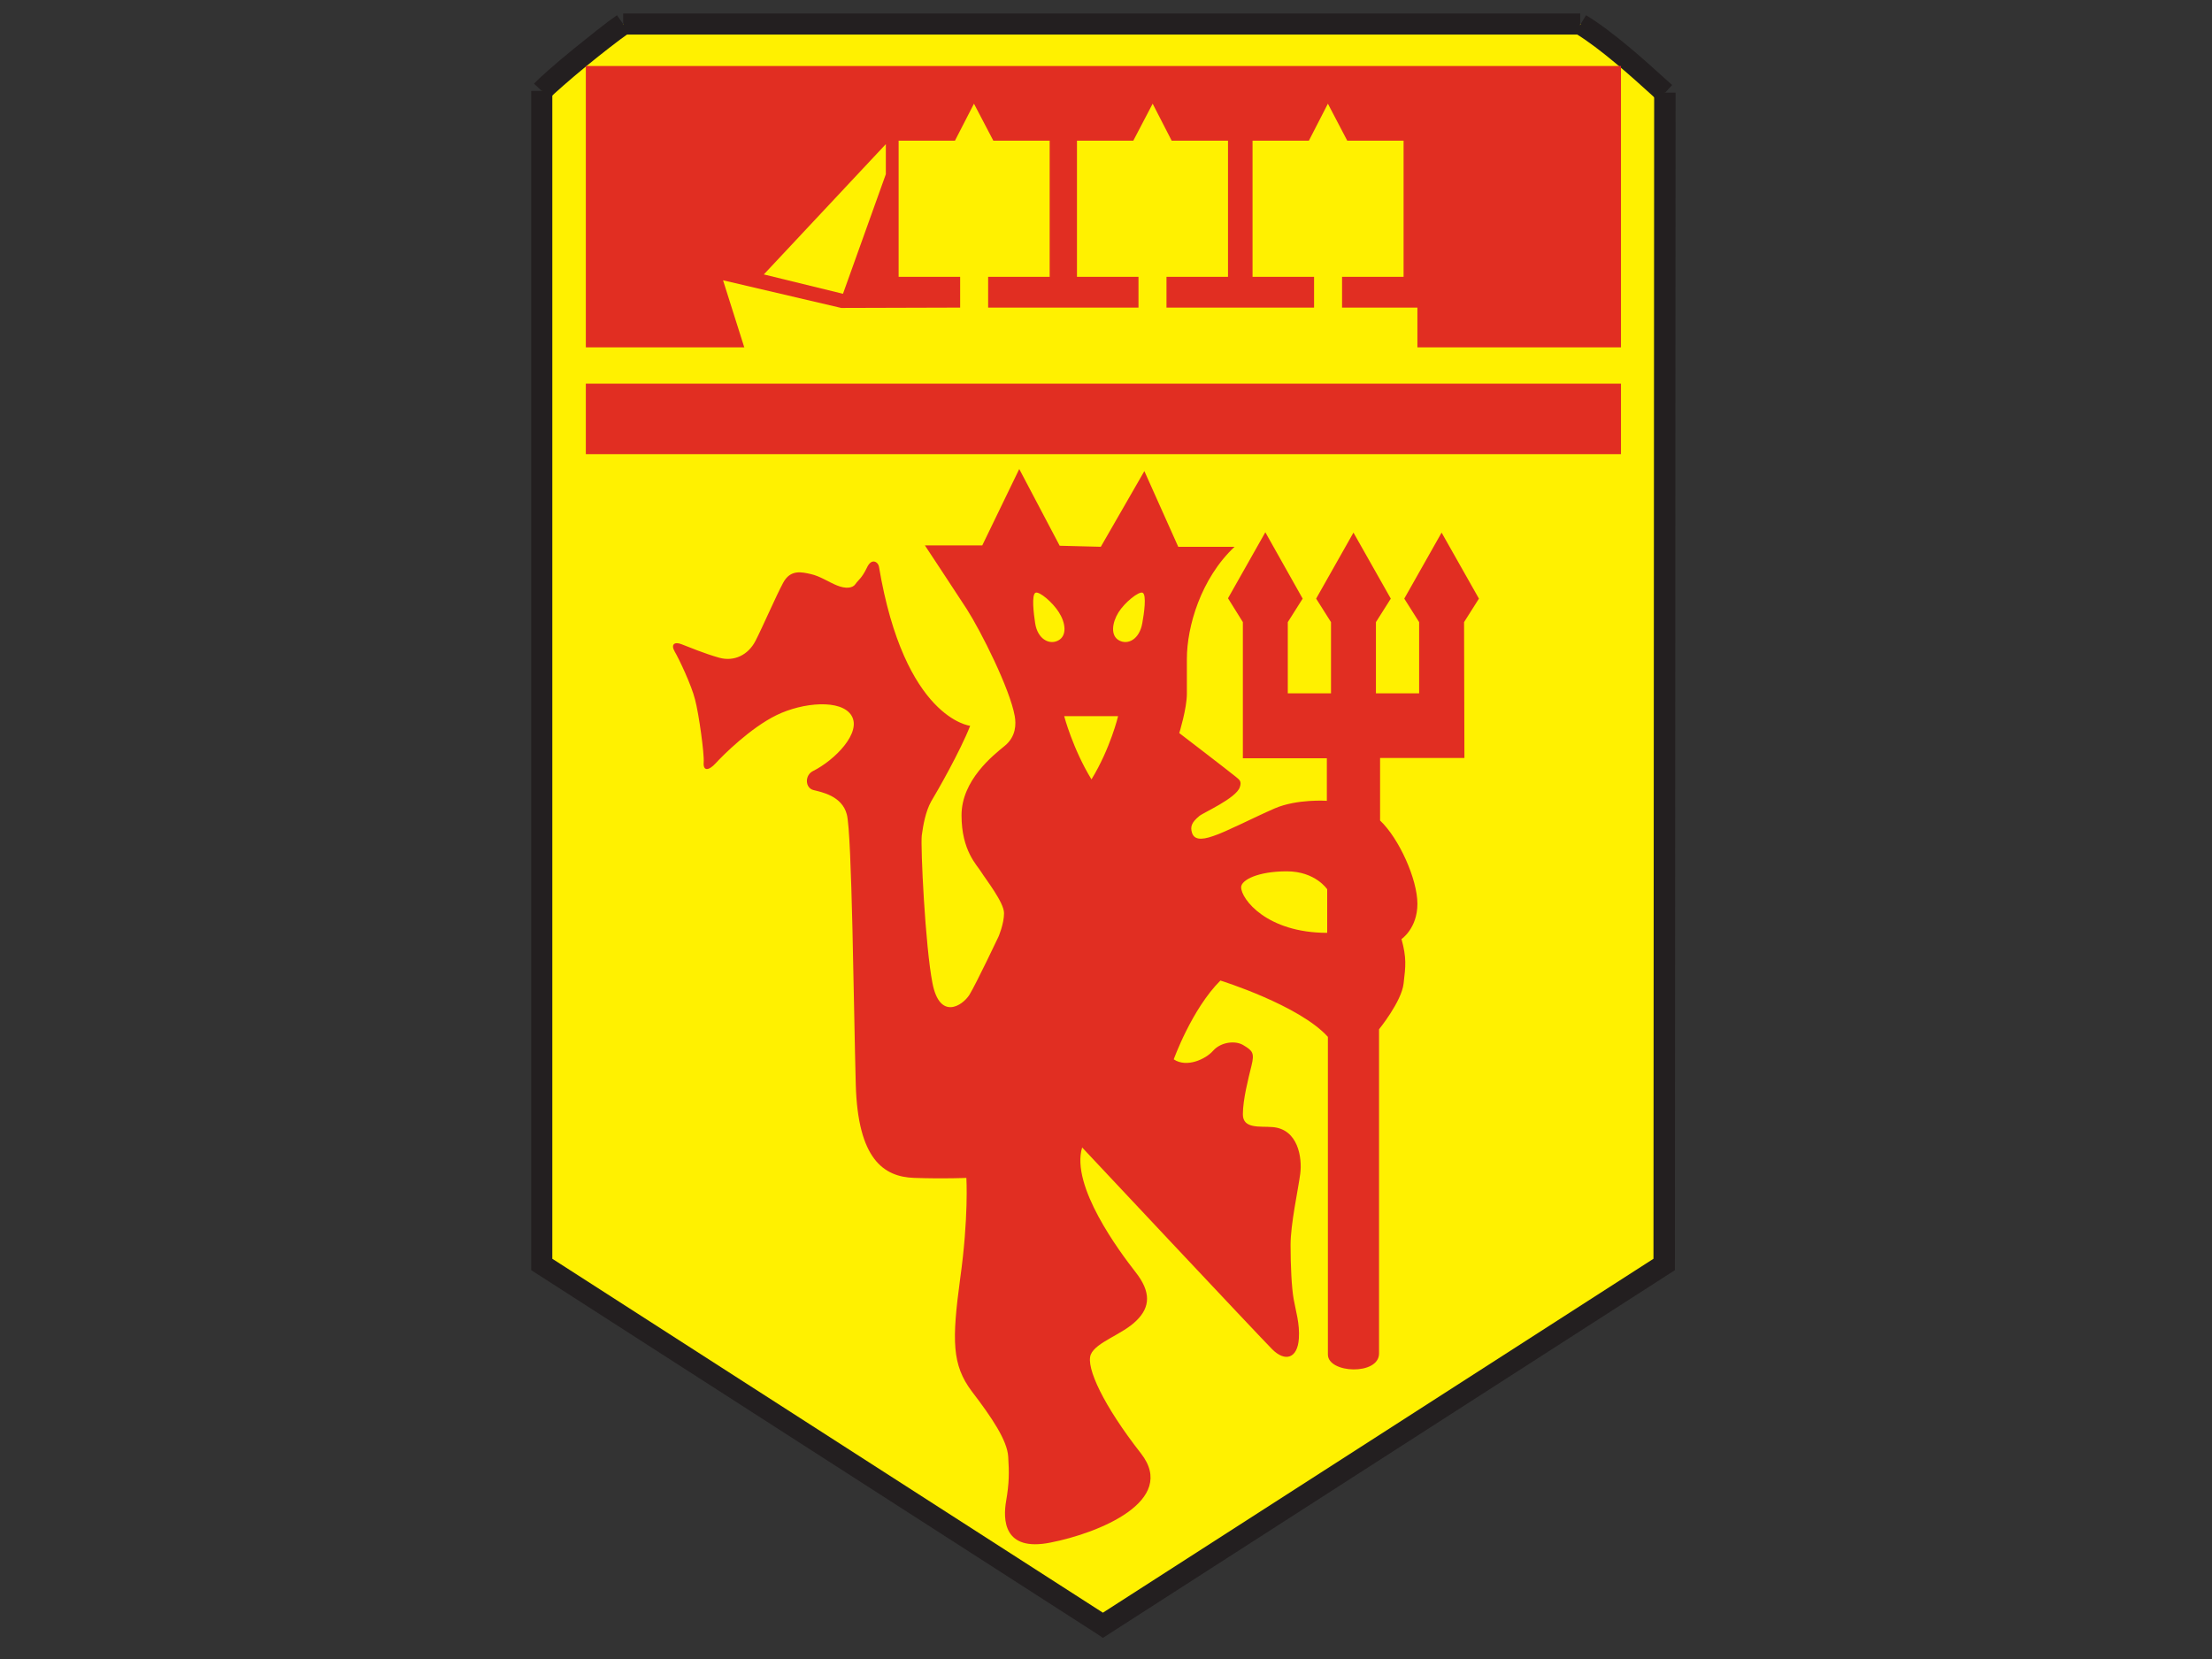 <?xml version="1.0" encoding="utf-8"?>
<!-- Generator: Adobe Illustrator 18.1.1, SVG Export Plug-In . SVG Version: 6.00 Build 0)  -->
<svg version="1.1" id="Layer_1" xmlns="http://www.w3.org/2000/svg" xmlns:xlink="http://www.w3.org/1999/xlink" x="0px" y="0px"
	 viewBox="0 0 640 480" enable-background="new 0 0 640 480" xml:space="preserve">
<rect x="0" y="0" width="640" height="480" fill="#333333" stroke="none"/>
<g>
	<path fill-rule="evenodd" clip-rule="evenodd" fill="#FFF100" d="M156.8,26.3v339.5l162.4,104.4l162.4-104.4l0.2-339
		c-5.1-4.6-16-14.7-24.5-19.9H180.3C173.2,11.9,159.2,23.7,156.8,26.3L156.8,26.3z"/>
	<polygon fill="#231F20" points="159.8,26.3 159.8,364.2 319.1,466.6 478.4,364.2 478.6,26.8 484.8,26.8 484.6,365.8 484.6,367.5 
		483.2,368.4 320.8,472.8 319.1,473.9 317.5,472.8 155.1,368.4 153.7,367.5 153.7,26.3 159.8,26.3 	"/>
	<path fill="#231F20" d="M479.7,29.1c-1.5-1.3-0.4-0.3-1.9-1.7h0c-5.5-5-14.8-13.4-22.1-17.8l3.2-5.2c7.9,4.8,17.4,13.4,23,18.5h0
		c0.2,0.1-0.7-0.6,1.9,1.7L479.7,29.1L479.7,29.1z"/>
	<polygon fill="#231F20" points="457.2,10 180.3,10 180.3,3.9 457.2,3.9 457.2,10 	"/>
	<path fill="#231F20" d="M182.1,9.5c-3.3,2.3-8,6-12.3,9.5c-5,4.1-9.5,8.1-10.8,9.4l-4.5-4.2c1.4-1.5,6.1-5.7,11.4-10
		c4.6-3.7,9.4-7.6,12.6-9.8L182.1,9.5L182.1,9.5z"/>
	<path fill-rule="evenodd" clip-rule="evenodd" fill="#E12E22" d="M330.6,171.5c-1.1-0.5-5.2,2.8-7,5.7c-1.8,2.9-2.4,6.7,0.2,8.1
		c2.6,1.4,5.9-0.4,6.7-5C331,177.6,331.8,172.1,330.6,171.5L330.6,171.5z M299.5,180.3c0.7,4.6,4.1,6.4,6.7,5
		c2.6-1.4,2.1-5.1,0.2-8.1c-1.8-2.9-5.7-6.2-6.8-5.7C298.4,172.1,299.1,177.7,299.5,180.3L299.5,180.3z M315.8,225.5
		c5.5-9,7.7-18.3,7.7-18.3h-15.6C307.9,207.2,310.4,216.7,315.8,225.5L315.8,225.5z M318.5,158.2l12.6-21.9l9.8,21.9h16.3
		c-9.8,9.2-13.8,23.2-13.8,32.4v10.1c0,4.3-2.2,11.4-2.2,11.4s14.1,10.8,16.3,12.6c0.9,0.8,1.9,1.2,1.2,3.1
		c-1.1,3.2-10.7,7.4-11.7,8.3c-2.2,1.8-2.7,3.1-2.1,4.9c0.6,1.8,2.4,2.2,6.1,0.9c3.7-1.2,11.4-5.2,17.8-8c6.5-2.8,15.1-2.2,15.1-2.2
		v-12.3h-24.3v-39.4l-4.3-6.9l10.8-19.1l10.8,19.2l-4.3,6.8v20.6h12.5v-20.6l-4.3-6.8l10.8-19.1l10.8,19.1l-4.3,6.8v20.6h12.5v-20.6
		l-4.3-6.8l10.8-19.1l10.8,19.1l-4.3,6.8l0.1,39.3l-24.4,0v18.1c5.5,5.2,10.8,17,10.8,24.1c0,7.1-4.6,10.2-4.6,10.2
		c1.5,5.5,1.2,7.8,0.6,12.9c-0.6,5.2-7.1,13.2-7.1,13.2v93.8c0,6.4-14.8,5.8-14.8,0.3v-91.9c-8.3-9.2-31.1-16.3-31.1-16.3
		c-8.3,8.3-13.5,22.8-13.5,22.8c3.7,2.5,9.2,0,11.4-2.5c2.2-2.5,6.5-3.1,8.9-1.5c2.5,1.5,3.1,2.2,2.2,5.8c-0.9,3.7-2.5,9.8-2.5,14.1
		c0,4.3,4.9,3.4,8.6,3.7c7.4,0.6,8.6,8.9,8,13.5c-0.6,4.6-2.8,14.5-2.8,20.6c0,6.1,0.3,12.3,0.9,15.7c0.6,3.4,1.8,7.1,1.5,11.4
		c-0.4,5.8-4,6.8-7.7,3.1c-3.7-3.7-55-58.4-55-58.4c-3.4,11.1,10.8,30.1,15.4,36c4.6,5.8,4.3,10.2,0.3,14.1c-4,4-11.7,6.2-13.2,9.8
		c-1.5,3.7,3.7,14.8,14.5,28.6c10.8,13.8-12.3,23.1-26.1,25.8c-13.8,2.8-13.8-6.8-12.9-12c0.9-5.2,0.9-8.3,0.6-12.9
		c-0.3-4.6-4.6-11.1-10.5-18.8c-5.8-7.7-5.8-14.8-3.4-32.6c2.5-17.8,1.8-29.2,1.8-29.2s-6.2,0.3-15.1,0c-8.9-0.3-16.3-5.5-16.9-27
		c-0.6-21.5-1.1-72.9-2.6-78.2c-1.4-5.3-7.2-6.4-9.6-7c-2.5-0.6-2.6-4.3-0.2-5.5c6.4-3.2,14.1-11.1,11.2-16
		c-2.9-4.9-14.1-3.9-21.7-0.2c-7.6,3.7-15.6,11.7-17.6,13.9c-2.1,2.3-3.7,2.3-3.5-0.2c0.2-2.5-1.4-14.1-2.5-18.2
		c-1-4.1-4.7-11.9-5.9-13.9c-1.2-2.1,0-2.9,2-2.1c2.1,0.8,6.6,2.7,10.9,3.9c4.3,1.2,8.4-0.8,10.5-4.9c2.1-4.1,5.9-12.9,8-16.8
		c2.1-3.9,5.3-3.1,8-2.5c2.7,0.6,5.1,2.3,7.6,3.3c2.5,1,4.5,0.8,5.3-0.4c0.8-1.2,1.8-1.6,3.3-4.7c1.4-3.1,3.3-1.6,3.5-0.4
		c7.4,44.1,26.4,46.1,26.4,46.1c-2.9,7.4-9.6,19.1-11.3,21.9c-1.6,2.9-2.3,6.8-2.7,9.8c-0.4,3.1,1,32.2,3.1,42.8
		c2.1,10.7,8.6,6.6,10.7,3.3c2-3.3,8.4-16.8,8.4-16.8s1.6-3.7,1.6-6.8c0-3.1-5.3-9.8-6.6-11.9c-1.2-2-5.7-6.1-5.7-16.4
		c0-10.2,9.2-17.4,12.5-20.1c3.3-2.7,3.3-6.3,2.9-8.6c-1.4-7.9-9.8-24.6-13.9-31c-4.1-6.3-12.1-18.4-12.1-18.4h16.6l10.7-22.1
		l11.7,22.2L318.5,158.2L318.5,158.2z M384,269.9v-12.6c0,0-3.4-5.2-11.7-5.2c-8.3,0-13.2,2.5-13.2,4.6
		C359.1,260.1,366.5,269.9,384,269.9L384,269.9z"/>
	<polygon fill-rule="evenodd" clip-rule="evenodd" fill="#E12E22" points="169.5,111 469,111 469,131.4 169.5,131.4 169.5,111 	"/>
	<polygon fill-rule="evenodd" clip-rule="evenodd" fill="#E12E22" points="169.5,100.5 169.5,19.1 469,19.1 469,100.5 169.5,100.5 	
		"/>
	<polygon fill-rule="evenodd" clip-rule="evenodd" fill="#FFF100" points="410.1,102.9 410.1,89 388.3,89 388.3,80.1 406.1,80.1 
		406.1,40.7 389.8,40.7 384.2,30 378.7,40.7 362.4,40.7 362.4,80.1 380.2,80.1 380.2,89 337.5,89 337.5,80.1 355.3,80.1 355.3,40.7 
		339,40.7 333.5,30 327.9,40.7 311.6,40.7 311.6,80.1 329.4,80.1 329.4,89 285.9,89 285.9,80.1 303.7,80.1 303.7,40.7 287.4,40.7 
		281.8,30 276.3,40.7 260,40.7 260,80.1 277.8,80.1 277.8,89 243.4,89.1 209.2,81.1 216.1,102.9 410.1,102.9 	"/>
	<polygon fill-rule="evenodd" clip-rule="evenodd" fill="#FFF100" points="221,79.4 243.9,85 256.3,50.4 256.3,41.7 221,79.4 	"/>
</g>
</svg>

